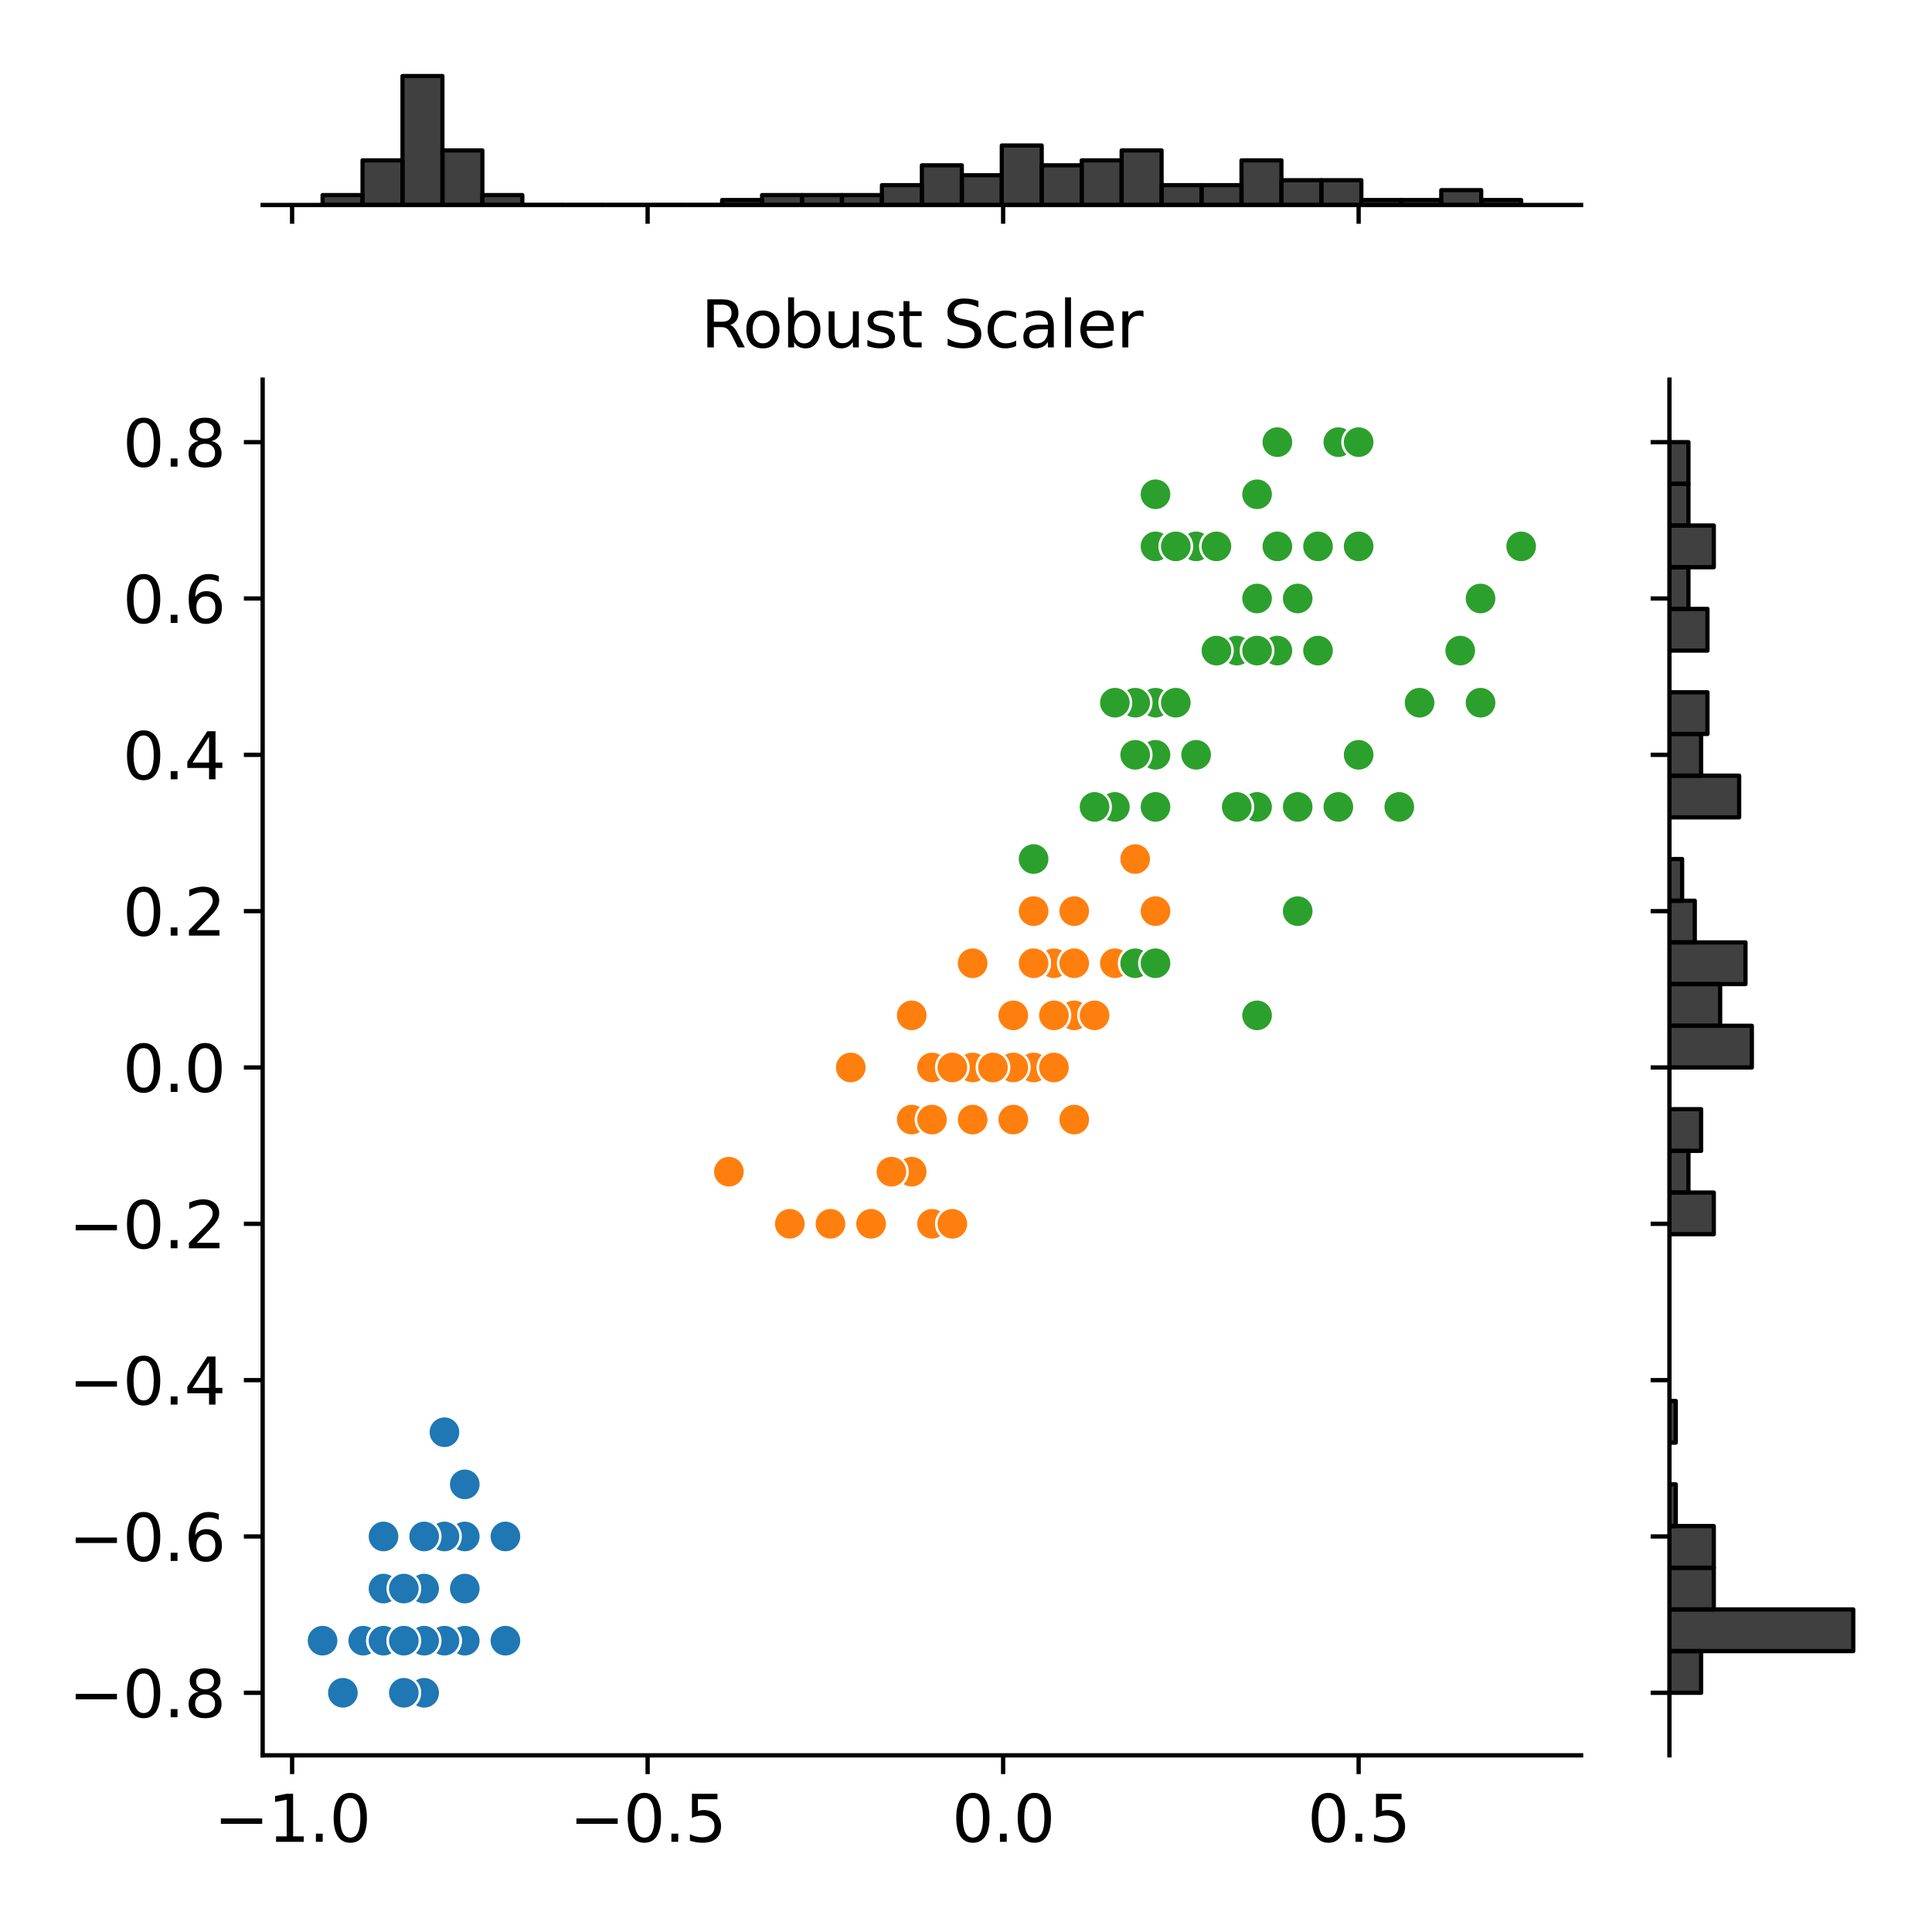 <?xml version="1.0" encoding="utf-8" standalone="no"?>
<!DOCTYPE svg PUBLIC "-//W3C//DTD SVG 1.1//EN"
  "http://www.w3.org/Graphics/SVG/1.1/DTD/svg11.dtd">
<svg xmlns:xlink="http://www.w3.org/1999/xlink" width="360pt" height="360pt" viewBox="0 0 360 360" xmlns="http://www.w3.org/2000/svg" version="1.1">
 <defs>
  <style type="text/css">*{stroke-linejoin: round; stroke-linecap: butt}</style>
 </defs>
 <g id="figure_1">
  <g id="patch_1">
   <path d="M 0 360 
L 360 360 
L 360 0 
L 0 0 
z
" style="fill: #ffffff"/>
  </g>
  <g id="axes_1">
   <g id="patch_2">
    <path d="M 48.94 327.08 
L 294.613 327.08 
L 294.613 70.737 
L 48.94 70.737 
z
" style="fill: #ffffff"/>
   </g>
   <g id="PathCollection_1">
    <defs>
     <path id="m994c6dabec" d="M 0 3 
C 0.796 3 1.559 2.684 2.121 2.121 
C 2.684 1.559 3 0.796 3 0 
C 3 -0.796 2.684 -1.559 2.121 -2.121 
C 1.559 -2.684 0.796 -3 0 -3 
C -0.796 -3 -1.559 -2.684 -2.121 -2.121 
C -2.684 -1.559 -3 -0.796 -3 0 
C -3 0.796 -2.684 1.559 -2.121 2.121 
C -1.559 2.684 -0.796 3 0 3 
z
" style="stroke: #ffffff; stroke-width: 0.48"/>
    </defs>
    <g clip-path="url(#p37e310fed4)">
     <use xlink:href="#m994c6dabec" x="75.249" y="305.718" style="fill: #1f77b4; stroke: #ffffff; stroke-width: 0.48"/>
     <use xlink:href="#m994c6dabec" x="75.249" y="305.718" style="fill: #1f77b4; stroke: #ffffff; stroke-width: 0.48"/>
     <use xlink:href="#m994c6dabec" x="71.463" y="305.718" style="fill: #1f77b4; stroke: #ffffff; stroke-width: 0.48"/>
     <use xlink:href="#m994c6dabec" x="79.034" y="305.718" style="fill: #1f77b4; stroke: #ffffff; stroke-width: 0.48"/>
     <use xlink:href="#m994c6dabec" x="75.249" y="305.718" style="fill: #1f77b4; stroke: #ffffff; stroke-width: 0.48"/>
     <use xlink:href="#m994c6dabec" x="86.605" y="286.298" style="fill: #1f77b4; stroke: #ffffff; stroke-width: 0.48"/>
     <use xlink:href="#m994c6dabec" x="75.249" y="296.008" style="fill: #1f77b4; stroke: #ffffff; stroke-width: 0.48"/>
     <use xlink:href="#m994c6dabec" x="79.034" y="305.718" style="fill: #1f77b4; stroke: #ffffff; stroke-width: 0.48"/>
     <use xlink:href="#m994c6dabec" x="75.249" y="305.718" style="fill: #1f77b4; stroke: #ffffff; stroke-width: 0.48"/>
     <use xlink:href="#m994c6dabec" x="79.034" y="315.428" style="fill: #1f77b4; stroke: #ffffff; stroke-width: 0.48"/>
     <use xlink:href="#m994c6dabec" x="79.034" y="305.718" style="fill: #1f77b4; stroke: #ffffff; stroke-width: 0.48"/>
     <use xlink:href="#m994c6dabec" x="82.819" y="305.718" style="fill: #1f77b4; stroke: #ffffff; stroke-width: 0.48"/>
     <use xlink:href="#m994c6dabec" x="75.249" y="315.428" style="fill: #1f77b4; stroke: #ffffff; stroke-width: 0.48"/>
     <use xlink:href="#m994c6dabec" x="63.892" y="315.428" style="fill: #1f77b4; stroke: #ffffff; stroke-width: 0.48"/>
     <use xlink:href="#m994c6dabec" x="67.678" y="305.718" style="fill: #1f77b4; stroke: #ffffff; stroke-width: 0.48"/>
     <use xlink:href="#m994c6dabec" x="79.034" y="286.298" style="fill: #1f77b4; stroke: #ffffff; stroke-width: 0.48"/>
     <use xlink:href="#m994c6dabec" x="71.463" y="286.298" style="fill: #1f77b4; stroke: #ffffff; stroke-width: 0.48"/>
     <use xlink:href="#m994c6dabec" x="75.249" y="296.008" style="fill: #1f77b4; stroke: #ffffff; stroke-width: 0.48"/>
     <use xlink:href="#m994c6dabec" x="86.605" y="296.008" style="fill: #1f77b4; stroke: #ffffff; stroke-width: 0.48"/>
     <use xlink:href="#m994c6dabec" x="79.034" y="296.008" style="fill: #1f77b4; stroke: #ffffff; stroke-width: 0.48"/>
     <use xlink:href="#m994c6dabec" x="86.605" y="305.718" style="fill: #1f77b4; stroke: #ffffff; stroke-width: 0.48"/>
     <use xlink:href="#m994c6dabec" x="79.034" y="286.298" style="fill: #1f77b4; stroke: #ffffff; stroke-width: 0.48"/>
     <use xlink:href="#m994c6dabec" x="60.107" y="305.718" style="fill: #1f77b4; stroke: #ffffff; stroke-width: 0.48"/>
     <use xlink:href="#m994c6dabec" x="86.605" y="276.588" style="fill: #1f77b4; stroke: #ffffff; stroke-width: 0.48"/>
     <use xlink:href="#m994c6dabec" x="94.176" y="305.718" style="fill: #1f77b4; stroke: #ffffff; stroke-width: 0.48"/>
     <use xlink:href="#m994c6dabec" x="82.819" y="305.718" style="fill: #1f77b4; stroke: #ffffff; stroke-width: 0.48"/>
     <use xlink:href="#m994c6dabec" x="82.819" y="286.298" style="fill: #1f77b4; stroke: #ffffff; stroke-width: 0.48"/>
     <use xlink:href="#m994c6dabec" x="79.034" y="305.718" style="fill: #1f77b4; stroke: #ffffff; stroke-width: 0.48"/>
     <use xlink:href="#m994c6dabec" x="75.249" y="305.718" style="fill: #1f77b4; stroke: #ffffff; stroke-width: 0.48"/>
     <use xlink:href="#m994c6dabec" x="82.819" y="305.718" style="fill: #1f77b4; stroke: #ffffff; stroke-width: 0.48"/>
     <use xlink:href="#m994c6dabec" x="82.819" y="305.718" style="fill: #1f77b4; stroke: #ffffff; stroke-width: 0.48"/>
     <use xlink:href="#m994c6dabec" x="79.034" y="286.298" style="fill: #1f77b4; stroke: #ffffff; stroke-width: 0.48"/>
     <use xlink:href="#m994c6dabec" x="79.034" y="315.428" style="fill: #1f77b4; stroke: #ffffff; stroke-width: 0.48"/>
     <use xlink:href="#m994c6dabec" x="75.249" y="305.718" style="fill: #1f77b4; stroke: #ffffff; stroke-width: 0.48"/>
     <use xlink:href="#m994c6dabec" x="79.034" y="305.718" style="fill: #1f77b4; stroke: #ffffff; stroke-width: 0.48"/>
     <use xlink:href="#m994c6dabec" x="67.678" y="305.718" style="fill: #1f77b4; stroke: #ffffff; stroke-width: 0.48"/>
     <use xlink:href="#m994c6dabec" x="71.463" y="305.718" style="fill: #1f77b4; stroke: #ffffff; stroke-width: 0.48"/>
     <use xlink:href="#m994c6dabec" x="75.249" y="315.428" style="fill: #1f77b4; stroke: #ffffff; stroke-width: 0.48"/>
     <use xlink:href="#m994c6dabec" x="71.463" y="305.718" style="fill: #1f77b4; stroke: #ffffff; stroke-width: 0.48"/>
     <use xlink:href="#m994c6dabec" x="79.034" y="305.718" style="fill: #1f77b4; stroke: #ffffff; stroke-width: 0.48"/>
     <use xlink:href="#m994c6dabec" x="71.463" y="296.008" style="fill: #1f77b4; stroke: #ffffff; stroke-width: 0.48"/>
     <use xlink:href="#m994c6dabec" x="71.463" y="296.008" style="fill: #1f77b4; stroke: #ffffff; stroke-width: 0.48"/>
     <use xlink:href="#m994c6dabec" x="71.463" y="305.718" style="fill: #1f77b4; stroke: #ffffff; stroke-width: 0.48"/>
     <use xlink:href="#m994c6dabec" x="82.819" y="266.878" style="fill: #1f77b4; stroke: #ffffff; stroke-width: 0.48"/>
     <use xlink:href="#m994c6dabec" x="94.176" y="286.298" style="fill: #1f77b4; stroke: #ffffff; stroke-width: 0.48"/>
     <use xlink:href="#m994c6dabec" x="75.249" y="296.008" style="fill: #1f77b4; stroke: #ffffff; stroke-width: 0.48"/>
     <use xlink:href="#m994c6dabec" x="82.819" y="305.718" style="fill: #1f77b4; stroke: #ffffff; stroke-width: 0.48"/>
     <use xlink:href="#m994c6dabec" x="75.249" y="305.718" style="fill: #1f77b4; stroke: #ffffff; stroke-width: 0.48"/>
     <use xlink:href="#m994c6dabec" x="79.034" y="305.718" style="fill: #1f77b4; stroke: #ffffff; stroke-width: 0.48"/>
     <use xlink:href="#m994c6dabec" x="75.249" y="305.718" style="fill: #1f77b4; stroke: #ffffff; stroke-width: 0.48"/>
    </g>
   </g>
   <g id="PathCollection_2">
    <defs>
     <path id="m3a57b9064b" d="M 0 3 
C 0.796 3 1.559 2.684 2.121 2.121 
C 2.684 1.559 3 0.796 3 0 
C 3 -0.796 2.684 -1.559 2.121 -2.121 
C 1.559 -2.684 0.796 -3 0 -3 
C -0.796 -3 -1.559 -2.684 -2.121 -2.121 
C -2.684 -1.559 -3 -0.796 -3 0 
C -3 0.796 -2.684 1.559 -2.121 2.121 
C -1.559 2.684 -0.796 3 0 3 
z
" style="stroke: #ffffff; stroke-width: 0.48"/>
    </defs>
    <g clip-path="url(#p37e310fed4)">
     <use xlink:href="#m3a57b9064b" x="200.167" y="189.198" style="fill: #ff7f0e; stroke: #ffffff; stroke-width: 0.48"/>
     <use xlink:href="#m3a57b9064b" x="192.596" y="179.488" style="fill: #ff7f0e; stroke: #ffffff; stroke-width: 0.48"/>
     <use xlink:href="#m3a57b9064b" x="207.738" y="179.488" style="fill: #ff7f0e; stroke: #ffffff; stroke-width: 0.48"/>
     <use xlink:href="#m3a57b9064b" x="173.669" y="198.908" style="fill: #ff7f0e; stroke: #ffffff; stroke-width: 0.48"/>
     <use xlink:href="#m3a57b9064b" x="196.382" y="179.488" style="fill: #ff7f0e; stroke: #ffffff; stroke-width: 0.48"/>
     <use xlink:href="#m3a57b9064b" x="192.596" y="198.908" style="fill: #ff7f0e; stroke: #ffffff; stroke-width: 0.48"/>
     <use xlink:href="#m3a57b9064b" x="200.167" y="169.778" style="fill: #ff7f0e; stroke: #ffffff; stroke-width: 0.48"/>
     <use xlink:href="#m3a57b9064b" x="147.171" y="228.038" style="fill: #ff7f0e; stroke: #ffffff; stroke-width: 0.48"/>
     <use xlink:href="#m3a57b9064b" x="196.382" y="198.908" style="fill: #ff7f0e; stroke: #ffffff; stroke-width: 0.48"/>
     <use xlink:href="#m3a57b9064b" x="169.884" y="189.198" style="fill: #ff7f0e; stroke: #ffffff; stroke-width: 0.48"/>
     <use xlink:href="#m3a57b9064b" x="154.742" y="228.038" style="fill: #ff7f0e; stroke: #ffffff; stroke-width: 0.48"/>
     <use xlink:href="#m3a57b9064b" x="181.24" y="179.488" style="fill: #ff7f0e; stroke: #ffffff; stroke-width: 0.48"/>
     <use xlink:href="#m3a57b9064b" x="173.669" y="228.038" style="fill: #ff7f0e; stroke: #ffffff; stroke-width: 0.48"/>
     <use xlink:href="#m3a57b9064b" x="200.167" y="189.198" style="fill: #ff7f0e; stroke: #ffffff; stroke-width: 0.48"/>
     <use xlink:href="#m3a57b9064b" x="158.528" y="198.908" style="fill: #ff7f0e; stroke: #ffffff; stroke-width: 0.48"/>
     <use xlink:href="#m3a57b9064b" x="188.811" y="189.198" style="fill: #ff7f0e; stroke: #ffffff; stroke-width: 0.48"/>
     <use xlink:href="#m3a57b9064b" x="192.596" y="179.488" style="fill: #ff7f0e; stroke: #ffffff; stroke-width: 0.48"/>
     <use xlink:href="#m3a57b9064b" x="177.455" y="228.038" style="fill: #ff7f0e; stroke: #ffffff; stroke-width: 0.48"/>
     <use xlink:href="#m3a57b9064b" x="192.596" y="179.488" style="fill: #ff7f0e; stroke: #ffffff; stroke-width: 0.48"/>
     <use xlink:href="#m3a57b9064b" x="169.884" y="218.328" style="fill: #ff7f0e; stroke: #ffffff; stroke-width: 0.48"/>
     <use xlink:href="#m3a57b9064b" x="203.953" y="150.358" style="fill: #ff7f0e; stroke: #ffffff; stroke-width: 0.48"/>
     <use xlink:href="#m3a57b9064b" x="173.669" y="198.908" style="fill: #ff7f0e; stroke: #ffffff; stroke-width: 0.48"/>
     <use xlink:href="#m3a57b9064b" x="207.738" y="179.488" style="fill: #ff7f0e; stroke: #ffffff; stroke-width: 0.48"/>
     <use xlink:href="#m3a57b9064b" x="200.167" y="208.618" style="fill: #ff7f0e; stroke: #ffffff; stroke-width: 0.48"/>
     <use xlink:href="#m3a57b9064b" x="185.026" y="198.908" style="fill: #ff7f0e; stroke: #ffffff; stroke-width: 0.48"/>
     <use xlink:href="#m3a57b9064b" x="188.811" y="189.198" style="fill: #ff7f0e; stroke: #ffffff; stroke-width: 0.48"/>
     <use xlink:href="#m3a57b9064b" x="203.953" y="189.198" style="fill: #ff7f0e; stroke: #ffffff; stroke-width: 0.48"/>
     <use xlink:href="#m3a57b9064b" x="211.524" y="160.068" style="fill: #ff7f0e; stroke: #ffffff; stroke-width: 0.48"/>
     <use xlink:href="#m3a57b9064b" x="192.596" y="179.488" style="fill: #ff7f0e; stroke: #ffffff; stroke-width: 0.48"/>
     <use xlink:href="#m3a57b9064b" x="154.742" y="228.038" style="fill: #ff7f0e; stroke: #ffffff; stroke-width: 0.48"/>
     <use xlink:href="#m3a57b9064b" x="166.099" y="218.328" style="fill: #ff7f0e; stroke: #ffffff; stroke-width: 0.48"/>
     <use xlink:href="#m3a57b9064b" x="162.313" y="228.038" style="fill: #ff7f0e; stroke: #ffffff; stroke-width: 0.48"/>
     <use xlink:href="#m3a57b9064b" x="169.884" y="208.618" style="fill: #ff7f0e; stroke: #ffffff; stroke-width: 0.48"/>
     <use xlink:href="#m3a57b9064b" x="215.309" y="169.778" style="fill: #ff7f0e; stroke: #ffffff; stroke-width: 0.48"/>
     <use xlink:href="#m3a57b9064b" x="192.596" y="179.488" style="fill: #ff7f0e; stroke: #ffffff; stroke-width: 0.48"/>
     <use xlink:href="#m3a57b9064b" x="192.596" y="169.778" style="fill: #ff7f0e; stroke: #ffffff; stroke-width: 0.48"/>
     <use xlink:href="#m3a57b9064b" x="200.167" y="179.488" style="fill: #ff7f0e; stroke: #ffffff; stroke-width: 0.48"/>
     <use xlink:href="#m3a57b9064b" x="188.811" y="198.908" style="fill: #ff7f0e; stroke: #ffffff; stroke-width: 0.48"/>
     <use xlink:href="#m3a57b9064b" x="177.455" y="198.908" style="fill: #ff7f0e; stroke: #ffffff; stroke-width: 0.48"/>
     <use xlink:href="#m3a57b9064b" x="173.669" y="198.908" style="fill: #ff7f0e; stroke: #ffffff; stroke-width: 0.48"/>
     <use xlink:href="#m3a57b9064b" x="188.811" y="208.618" style="fill: #ff7f0e; stroke: #ffffff; stroke-width: 0.48"/>
     <use xlink:href="#m3a57b9064b" x="196.382" y="189.198" style="fill: #ff7f0e; stroke: #ffffff; stroke-width: 0.48"/>
     <use xlink:href="#m3a57b9064b" x="173.669" y="208.618" style="fill: #ff7f0e; stroke: #ffffff; stroke-width: 0.48"/>
     <use xlink:href="#m3a57b9064b" x="147.171" y="228.038" style="fill: #ff7f0e; stroke: #ffffff; stroke-width: 0.48"/>
     <use xlink:href="#m3a57b9064b" x="181.24" y="198.908" style="fill: #ff7f0e; stroke: #ffffff; stroke-width: 0.48"/>
     <use xlink:href="#m3a57b9064b" x="181.24" y="208.618" style="fill: #ff7f0e; stroke: #ffffff; stroke-width: 0.48"/>
     <use xlink:href="#m3a57b9064b" x="181.24" y="198.908" style="fill: #ff7f0e; stroke: #ffffff; stroke-width: 0.48"/>
     <use xlink:href="#m3a57b9064b" x="185.026" y="198.908" style="fill: #ff7f0e; stroke: #ffffff; stroke-width: 0.48"/>
     <use xlink:href="#m3a57b9064b" x="135.815" y="218.328" style="fill: #ff7f0e; stroke: #ffffff; stroke-width: 0.48"/>
     <use xlink:href="#m3a57b9064b" x="177.455" y="198.908" style="fill: #ff7f0e; stroke: #ffffff; stroke-width: 0.48"/>
    </g>
   </g>
   <g id="PathCollection_3">
    <defs>
     <path id="mc6a375577d" d="M 0 3 
C 0.796 3 1.559 2.684 2.121 2.121 
C 2.684 1.559 3 0.796 3 0 
C 3 -0.796 2.684 -1.559 2.121 -2.121 
C 1.559 -2.684 0.796 -3 0 -3 
C -0.796 -3 -1.559 -2.684 -2.121 -2.121 
C -2.684 -1.559 -3 -0.796 -3 0 
C -3 0.796 -2.684 1.559 -2.121 2.121 
C -1.559 2.684 -0.796 3 0 3 
z
" style="stroke: #ffffff; stroke-width: 0.48"/>
    </defs>
    <g clip-path="url(#p37e310fed4)">
     <use xlink:href="#mc6a375577d" x="249.378" y="82.389" style="fill: #2ca02c; stroke: #ffffff; stroke-width: 0.48"/>
     <use xlink:href="#mc6a375577d" x="215.309" y="140.648" style="fill: #2ca02c; stroke: #ffffff; stroke-width: 0.48"/>
     <use xlink:href="#mc6a375577d" x="245.592" y="121.229" style="fill: #2ca02c; stroke: #ffffff; stroke-width: 0.48"/>
     <use xlink:href="#mc6a375577d" x="234.236" y="150.358" style="fill: #2ca02c; stroke: #ffffff; stroke-width: 0.48"/>
     <use xlink:href="#mc6a375577d" x="241.807" y="111.519" style="fill: #2ca02c; stroke: #ffffff; stroke-width: 0.48"/>
     <use xlink:href="#mc6a375577d" x="272.09" y="121.229" style="fill: #2ca02c; stroke: #ffffff; stroke-width: 0.48"/>
     <use xlink:href="#mc6a375577d" x="192.596" y="160.068" style="fill: #2ca02c; stroke: #ffffff; stroke-width: 0.48"/>
     <use xlink:href="#mc6a375577d" x="260.734" y="150.358" style="fill: #2ca02c; stroke: #ffffff; stroke-width: 0.48"/>
     <use xlink:href="#mc6a375577d" x="241.807" y="150.358" style="fill: #2ca02c; stroke: #ffffff; stroke-width: 0.48"/>
     <use xlink:href="#mc6a375577d" x="253.163" y="82.389" style="fill: #2ca02c; stroke: #ffffff; stroke-width: 0.48"/>
     <use xlink:href="#mc6a375577d" x="215.309" y="130.939" style="fill: #2ca02c; stroke: #ffffff; stroke-width: 0.48"/>
     <use xlink:href="#mc6a375577d" x="222.88" y="140.648" style="fill: #2ca02c; stroke: #ffffff; stroke-width: 0.48"/>
     <use xlink:href="#mc6a375577d" x="230.451" y="121.229" style="fill: #2ca02c; stroke: #ffffff; stroke-width: 0.48"/>
     <use xlink:href="#mc6a375577d" x="211.524" y="130.939" style="fill: #2ca02c; stroke: #ffffff; stroke-width: 0.48"/>
     <use xlink:href="#mc6a375577d" x="215.309" y="92.099" style="fill: #2ca02c; stroke: #ffffff; stroke-width: 0.48"/>
     <use xlink:href="#mc6a375577d" x="222.88" y="101.809" style="fill: #2ca02c; stroke: #ffffff; stroke-width: 0.48"/>
     <use xlink:href="#mc6a375577d" x="230.451" y="150.358" style="fill: #2ca02c; stroke: #ffffff; stroke-width: 0.48"/>
     <use xlink:href="#mc6a375577d" x="275.876" y="111.519" style="fill: #2ca02c; stroke: #ffffff; stroke-width: 0.48"/>
     <use xlink:href="#mc6a375577d" x="283.446" y="101.809" style="fill: #2ca02c; stroke: #ffffff; stroke-width: 0.48"/>
     <use xlink:href="#mc6a375577d" x="211.524" y="179.488" style="fill: #2ca02c; stroke: #ffffff; stroke-width: 0.48"/>
     <use xlink:href="#mc6a375577d" x="238.021" y="101.809" style="fill: #2ca02c; stroke: #ffffff; stroke-width: 0.48"/>
     <use xlink:href="#mc6a375577d" x="207.738" y="130.939" style="fill: #2ca02c; stroke: #ffffff; stroke-width: 0.48"/>
     <use xlink:href="#mc6a375577d" x="275.876" y="130.939" style="fill: #2ca02c; stroke: #ffffff; stroke-width: 0.48"/>
     <use xlink:href="#mc6a375577d" x="207.738" y="150.358" style="fill: #2ca02c; stroke: #ffffff; stroke-width: 0.48"/>
     <use xlink:href="#mc6a375577d" x="238.021" y="121.229" style="fill: #2ca02c; stroke: #ffffff; stroke-width: 0.48"/>
     <use xlink:href="#mc6a375577d" x="249.378" y="150.358" style="fill: #2ca02c; stroke: #ffffff; stroke-width: 0.48"/>
     <use xlink:href="#mc6a375577d" x="203.953" y="150.358" style="fill: #2ca02c; stroke: #ffffff; stroke-width: 0.48"/>
     <use xlink:href="#mc6a375577d" x="207.738" y="150.358" style="fill: #2ca02c; stroke: #ffffff; stroke-width: 0.48"/>
     <use xlink:href="#mc6a375577d" x="234.236" y="121.229" style="fill: #2ca02c; stroke: #ffffff; stroke-width: 0.48"/>
     <use xlink:href="#mc6a375577d" x="241.807" y="169.778" style="fill: #2ca02c; stroke: #ffffff; stroke-width: 0.48"/>
     <use xlink:href="#mc6a375577d" x="253.163" y="140.648" style="fill: #2ca02c; stroke: #ffffff; stroke-width: 0.48"/>
     <use xlink:href="#mc6a375577d" x="264.519" y="130.939" style="fill: #2ca02c; stroke: #ffffff; stroke-width: 0.48"/>
     <use xlink:href="#mc6a375577d" x="234.236" y="111.519" style="fill: #2ca02c; stroke: #ffffff; stroke-width: 0.48"/>
     <use xlink:href="#mc6a375577d" x="215.309" y="179.488" style="fill: #2ca02c; stroke: #ffffff; stroke-width: 0.48"/>
     <use xlink:href="#mc6a375577d" x="234.236" y="189.198" style="fill: #2ca02c; stroke: #ffffff; stroke-width: 0.48"/>
     <use xlink:href="#mc6a375577d" x="253.163" y="101.809" style="fill: #2ca02c; stroke: #ffffff; stroke-width: 0.48"/>
     <use xlink:href="#mc6a375577d" x="234.236" y="92.099" style="fill: #2ca02c; stroke: #ffffff; stroke-width: 0.48"/>
     <use xlink:href="#mc6a375577d" x="230.451" y="150.358" style="fill: #2ca02c; stroke: #ffffff; stroke-width: 0.48"/>
     <use xlink:href="#mc6a375577d" x="203.953" y="150.358" style="fill: #2ca02c; stroke: #ffffff; stroke-width: 0.48"/>
     <use xlink:href="#mc6a375577d" x="226.665" y="121.229" style="fill: #2ca02c; stroke: #ffffff; stroke-width: 0.48"/>
     <use xlink:href="#mc6a375577d" x="234.236" y="92.099" style="fill: #2ca02c; stroke: #ffffff; stroke-width: 0.48"/>
     <use xlink:href="#mc6a375577d" x="215.309" y="101.809" style="fill: #2ca02c; stroke: #ffffff; stroke-width: 0.48"/>
     <use xlink:href="#mc6a375577d" x="215.309" y="140.648" style="fill: #2ca02c; stroke: #ffffff; stroke-width: 0.48"/>
     <use xlink:href="#mc6a375577d" x="245.592" y="101.809" style="fill: #2ca02c; stroke: #ffffff; stroke-width: 0.48"/>
     <use xlink:href="#mc6a375577d" x="238.021" y="82.389" style="fill: #2ca02c; stroke: #ffffff; stroke-width: 0.48"/>
     <use xlink:href="#mc6a375577d" x="219.094" y="101.809" style="fill: #2ca02c; stroke: #ffffff; stroke-width: 0.48"/>
     <use xlink:href="#mc6a375577d" x="211.524" y="140.648" style="fill: #2ca02c; stroke: #ffffff; stroke-width: 0.48"/>
     <use xlink:href="#mc6a375577d" x="219.094" y="130.939" style="fill: #2ca02c; stroke: #ffffff; stroke-width: 0.48"/>
     <use xlink:href="#mc6a375577d" x="226.665" y="101.809" style="fill: #2ca02c; stroke: #ffffff; stroke-width: 0.48"/>
     <use xlink:href="#mc6a375577d" x="215.309" y="150.358" style="fill: #2ca02c; stroke: #ffffff; stroke-width: 0.48"/>
    </g>
   </g>
   <g id="matplotlib.axis_1">
    <g id="xtick_1">
     <g id="line2d_1">
      <defs>
       <path id="me6ad72eaf7" d="M 0 0 
L 0 3.5 
" style="stroke: #000000; stroke-width: 0.8"/>
      </defs>
      <g>
       <use xlink:href="#me6ad72eaf7" x="54.429" y="327.08" style="stroke: #000000; stroke-width: 0.8"/>
      </g>
     </g>
     <g id="text_1">
      <!-- −1.0 -->
      <g transform="translate(39.859 343.198) scale(0.12 -0.12)">
       <defs>
        <path id="DejaVuSans-2212" d="M 678 2272 
L 4684 2272 
L 4684 1741 
L 678 1741 
L 678 2272 
z
" transform="scale(0.016)"/>
        <path id="DejaVuSans-31" d="M 794 531 
L 1825 531 
L 1825 4091 
L 703 3866 
L 703 4441 
L 1819 4666 
L 2450 4666 
L 2450 531 
L 3481 531 
L 3481 0 
L 794 0 
L 794 531 
z
" transform="scale(0.016)"/>
        <path id="DejaVuSans-2e" d="M 684 794 
L 1344 794 
L 1344 0 
L 684 0 
L 684 794 
z
" transform="scale(0.016)"/>
        <path id="DejaVuSans-30" d="M 2034 4250 
Q 1547 4250 1301 3770 
Q 1056 3291 1056 2328 
Q 1056 1369 1301 889 
Q 1547 409 2034 409 
Q 2525 409 2770 889 
Q 3016 1369 3016 2328 
Q 3016 3291 2770 3770 
Q 2525 4250 2034 4250 
z
M 2034 4750 
Q 2819 4750 3233 4129 
Q 3647 3509 3647 2328 
Q 3647 1150 3233 529 
Q 2819 -91 2034 -91 
Q 1250 -91 836 529 
Q 422 1150 422 2328 
Q 422 3509 836 4129 
Q 1250 4750 2034 4750 
z
" transform="scale(0.016)"/>
       </defs>
       <use xlink:href="#DejaVuSans-2212"/>
       <use xlink:href="#DejaVuSans-31" x="83.789"/>
       <use xlink:href="#DejaVuSans-2e" x="147.412"/>
       <use xlink:href="#DejaVuSans-30" x="179.199"/>
      </g>
     </g>
    </g>
    <g id="xtick_2">
     <g id="line2d_2">
      <g>
       <use xlink:href="#me6ad72eaf7" x="120.674" y="327.08" style="stroke: #000000; stroke-width: 0.8"/>
      </g>
     </g>
     <g id="text_2">
      <!-- −0.5 -->
      <g transform="translate(106.104 343.198) scale(0.12 -0.12)">
       <defs>
        <path id="DejaVuSans-35" d="M 691 4666 
L 3169 4666 
L 3169 4134 
L 1269 4134 
L 1269 2991 
Q 1406 3038 1543 3061 
Q 1681 3084 1819 3084 
Q 2600 3084 3056 2656 
Q 3513 2228 3513 1497 
Q 3513 744 3044 326 
Q 2575 -91 1722 -91 
Q 1428 -91 1123 -41 
Q 819 9 494 109 
L 494 744 
Q 775 591 1075 516 
Q 1375 441 1709 441 
Q 2250 441 2565 725 
Q 2881 1009 2881 1497 
Q 2881 1984 2565 2268 
Q 2250 2553 1709 2553 
Q 1456 2553 1204 2497 
Q 953 2441 691 2322 
L 691 4666 
z
" transform="scale(0.016)"/>
       </defs>
       <use xlink:href="#DejaVuSans-2212"/>
       <use xlink:href="#DejaVuSans-30" x="83.789"/>
       <use xlink:href="#DejaVuSans-2e" x="147.412"/>
       <use xlink:href="#DejaVuSans-35" x="179.199"/>
      </g>
     </g>
    </g>
    <g id="xtick_3">
     <g id="line2d_3">
      <g>
       <use xlink:href="#me6ad72eaf7" x="186.918" y="327.08" style="stroke: #000000; stroke-width: 0.8"/>
      </g>
     </g>
     <g id="text_3">
      <!-- 0.0 -->
      <g transform="translate(177.376 343.198) scale(0.12 -0.12)">
       <use xlink:href="#DejaVuSans-30"/>
       <use xlink:href="#DejaVuSans-2e" x="63.623"/>
       <use xlink:href="#DejaVuSans-30" x="95.41"/>
      </g>
     </g>
    </g>
    <g id="xtick_4">
     <g id="line2d_4">
      <g>
       <use xlink:href="#me6ad72eaf7" x="253.163" y="327.08" style="stroke: #000000; stroke-width: 0.8"/>
      </g>
     </g>
     <g id="text_4">
      <!-- 0.5 -->
      <g transform="translate(243.621 343.198) scale(0.12 -0.12)">
       <use xlink:href="#DejaVuSans-30"/>
       <use xlink:href="#DejaVuSans-2e" x="63.623"/>
       <use xlink:href="#DejaVuSans-35" x="95.41"/>
      </g>
     </g>
    </g>
   </g>
   <g id="matplotlib.axis_2">
    <g id="ytick_1">
     <g id="line2d_5">
      <defs>
       <path id="me7faa0aeea" d="M 0 0 
L -3.5 0 
" style="stroke: #000000; stroke-width: 0.8"/>
      </defs>
      <g>
       <use xlink:href="#me7faa0aeea" x="48.94" y="315.428" style="stroke: #000000; stroke-width: 0.8"/>
      </g>
     </g>
     <g id="text_5">
      <!-- −0.8 -->
      <g transform="translate(12.801 319.987) scale(0.12 -0.12)">
       <defs>
        <path id="DejaVuSans-38" d="M 2034 2216 
Q 1584 2216 1326 1975 
Q 1069 1734 1069 1313 
Q 1069 891 1326 650 
Q 1584 409 2034 409 
Q 2484 409 2743 651 
Q 3003 894 3003 1313 
Q 3003 1734 2745 1975 
Q 2488 2216 2034 2216 
z
M 1403 2484 
Q 997 2584 770 2862 
Q 544 3141 544 3541 
Q 544 4100 942 4425 
Q 1341 4750 2034 4750 
Q 2731 4750 3128 4425 
Q 3525 4100 3525 3541 
Q 3525 3141 3298 2862 
Q 3072 2584 2669 2484 
Q 3125 2378 3379 2068 
Q 3634 1759 3634 1313 
Q 3634 634 3220 271 
Q 2806 -91 2034 -91 
Q 1263 -91 848 271 
Q 434 634 434 1313 
Q 434 1759 690 2068 
Q 947 2378 1403 2484 
z
M 1172 3481 
Q 1172 3119 1398 2916 
Q 1625 2713 2034 2713 
Q 2441 2713 2670 2916 
Q 2900 3119 2900 3481 
Q 2900 3844 2670 4047 
Q 2441 4250 2034 4250 
Q 1625 4250 1398 4047 
Q 1172 3844 1172 3481 
z
" transform="scale(0.016)"/>
       </defs>
       <use xlink:href="#DejaVuSans-2212"/>
       <use xlink:href="#DejaVuSans-30" x="83.789"/>
       <use xlink:href="#DejaVuSans-2e" x="147.412"/>
       <use xlink:href="#DejaVuSans-38" x="179.199"/>
      </g>
     </g>
    </g>
    <g id="ytick_2">
     <g id="line2d_6">
      <g>
       <use xlink:href="#me7faa0aeea" x="48.94" y="286.298" style="stroke: #000000; stroke-width: 0.8"/>
      </g>
     </g>
     <g id="text_6">
      <!-- −0.6 -->
      <g transform="translate(12.801 290.857) scale(0.12 -0.12)">
       <defs>
        <path id="DejaVuSans-36" d="M 2113 2584 
Q 1688 2584 1439 2293 
Q 1191 2003 1191 1497 
Q 1191 994 1439 701 
Q 1688 409 2113 409 
Q 2538 409 2786 701 
Q 3034 994 3034 1497 
Q 3034 2003 2786 2293 
Q 2538 2584 2113 2584 
z
M 3366 4563 
L 3366 3988 
Q 3128 4100 2886 4159 
Q 2644 4219 2406 4219 
Q 1781 4219 1451 3797 
Q 1122 3375 1075 2522 
Q 1259 2794 1537 2939 
Q 1816 3084 2150 3084 
Q 2853 3084 3261 2657 
Q 3669 2231 3669 1497 
Q 3669 778 3244 343 
Q 2819 -91 2113 -91 
Q 1303 -91 875 529 
Q 447 1150 447 2328 
Q 447 3434 972 4092 
Q 1497 4750 2381 4750 
Q 2619 4750 2861 4703 
Q 3103 4656 3366 4563 
z
" transform="scale(0.016)"/>
       </defs>
       <use xlink:href="#DejaVuSans-2212"/>
       <use xlink:href="#DejaVuSans-30" x="83.789"/>
       <use xlink:href="#DejaVuSans-2e" x="147.412"/>
       <use xlink:href="#DejaVuSans-36" x="179.199"/>
      </g>
     </g>
    </g>
    <g id="ytick_3">
     <g id="line2d_7">
      <g>
       <use xlink:href="#me7faa0aeea" x="48.94" y="257.168" style="stroke: #000000; stroke-width: 0.8"/>
      </g>
     </g>
     <g id="text_7">
      <!-- −0.4 -->
      <g transform="translate(12.801 261.727) scale(0.12 -0.12)">
       <defs>
        <path id="DejaVuSans-34" d="M 2419 4116 
L 825 1625 
L 2419 1625 
L 2419 4116 
z
M 2253 4666 
L 3047 4666 
L 3047 1625 
L 3713 1625 
L 3713 1100 
L 3047 1100 
L 3047 0 
L 2419 0 
L 2419 1100 
L 313 1100 
L 313 1709 
L 2253 4666 
z
" transform="scale(0.016)"/>
       </defs>
       <use xlink:href="#DejaVuSans-2212"/>
       <use xlink:href="#DejaVuSans-30" x="83.789"/>
       <use xlink:href="#DejaVuSans-2e" x="147.412"/>
       <use xlink:href="#DejaVuSans-34" x="179.199"/>
      </g>
     </g>
    </g>
    <g id="ytick_4">
     <g id="line2d_8">
      <g>
       <use xlink:href="#me7faa0aeea" x="48.94" y="228.038" style="stroke: #000000; stroke-width: 0.8"/>
      </g>
     </g>
     <g id="text_8">
      <!-- −0.2 -->
      <g transform="translate(12.801 232.597) scale(0.12 -0.12)">
       <defs>
        <path id="DejaVuSans-32" d="M 1228 531 
L 3431 531 
L 3431 0 
L 469 0 
L 469 531 
Q 828 903 1448 1529 
Q 2069 2156 2228 2338 
Q 2531 2678 2651 2914 
Q 2772 3150 2772 3378 
Q 2772 3750 2511 3984 
Q 2250 4219 1831 4219 
Q 1534 4219 1204 4116 
Q 875 4013 500 3803 
L 500 4441 
Q 881 4594 1212 4672 
Q 1544 4750 1819 4750 
Q 2544 4750 2975 4387 
Q 3406 4025 3406 3419 
Q 3406 3131 3298 2873 
Q 3191 2616 2906 2266 
Q 2828 2175 2409 1742 
Q 1991 1309 1228 531 
z
" transform="scale(0.016)"/>
       </defs>
       <use xlink:href="#DejaVuSans-2212"/>
       <use xlink:href="#DejaVuSans-30" x="83.789"/>
       <use xlink:href="#DejaVuSans-2e" x="147.412"/>
       <use xlink:href="#DejaVuSans-32" x="179.199"/>
      </g>
     </g>
    </g>
    <g id="ytick_5">
     <g id="line2d_9">
      <g>
       <use xlink:href="#me7faa0aeea" x="48.94" y="198.908" style="stroke: #000000; stroke-width: 0.8"/>
      </g>
     </g>
     <g id="text_9">
      <!-- 0.0 -->
      <g transform="translate(22.856 203.467) scale(0.12 -0.12)">
       <use xlink:href="#DejaVuSans-30"/>
       <use xlink:href="#DejaVuSans-2e" x="63.623"/>
       <use xlink:href="#DejaVuSans-30" x="95.41"/>
      </g>
     </g>
    </g>
    <g id="ytick_6">
     <g id="line2d_10">
      <g>
       <use xlink:href="#me7faa0aeea" x="48.94" y="169.778" style="stroke: #000000; stroke-width: 0.8"/>
      </g>
     </g>
     <g id="text_10">
      <!-- 0.2 -->
      <g transform="translate(22.856 174.337) scale(0.12 -0.12)">
       <use xlink:href="#DejaVuSans-30"/>
       <use xlink:href="#DejaVuSans-2e" x="63.623"/>
       <use xlink:href="#DejaVuSans-32" x="95.41"/>
      </g>
     </g>
    </g>
    <g id="ytick_7">
     <g id="line2d_11">
      <g>
       <use xlink:href="#me7faa0aeea" x="48.94" y="140.648" style="stroke: #000000; stroke-width: 0.8"/>
      </g>
     </g>
     <g id="text_11">
      <!-- 0.4 -->
      <g transform="translate(22.856 145.208) scale(0.12 -0.12)">
       <use xlink:href="#DejaVuSans-30"/>
       <use xlink:href="#DejaVuSans-2e" x="63.623"/>
       <use xlink:href="#DejaVuSans-34" x="95.41"/>
      </g>
     </g>
    </g>
    <g id="ytick_8">
     <g id="line2d_12">
      <g>
       <use xlink:href="#me7faa0aeea" x="48.94" y="111.519" style="stroke: #000000; stroke-width: 0.8"/>
      </g>
     </g>
     <g id="text_12">
      <!-- 0.6 -->
      <g transform="translate(22.856 116.078) scale(0.12 -0.12)">
       <use xlink:href="#DejaVuSans-30"/>
       <use xlink:href="#DejaVuSans-2e" x="63.623"/>
       <use xlink:href="#DejaVuSans-36" x="95.41"/>
      </g>
     </g>
    </g>
    <g id="ytick_9">
     <g id="line2d_13">
      <g>
       <use xlink:href="#me7faa0aeea" x="48.94" y="82.389" style="stroke: #000000; stroke-width: 0.8"/>
      </g>
     </g>
     <g id="text_13">
      <!-- 0.8 -->
      <g transform="translate(22.856 86.948) scale(0.12 -0.12)">
       <use xlink:href="#DejaVuSans-30"/>
       <use xlink:href="#DejaVuSans-2e" x="63.623"/>
       <use xlink:href="#DejaVuSans-38" x="95.41"/>
      </g>
     </g>
    </g>
   </g>
   <g id="patch_3">
    <path d="M 48.94 327.08 
L 48.94 70.737 
" style="fill: none; stroke: #000000; stroke-width: 0.8; stroke-linejoin: miter; stroke-linecap: square"/>
   </g>
   <g id="patch_4">
    <path d="M 48.94 327.08 
L 294.613 327.08 
" style="fill: none; stroke: #000000; stroke-width: 0.8; stroke-linejoin: miter; stroke-linecap: square"/>
   </g>
   <g id="text_14">
    <!-- Robust Scaler -->
    <g transform="translate(130.6 64.737) scale(0.12 -0.12)">
     <defs>
      <path id="DejaVuSans-52" d="M 2841 2188 
Q 3044 2119 3236 1894 
Q 3428 1669 3622 1275 
L 4263 0 
L 3584 0 
L 2988 1197 
Q 2756 1666 2539 1819 
Q 2322 1972 1947 1972 
L 1259 1972 
L 1259 0 
L 628 0 
L 628 4666 
L 2053 4666 
Q 2853 4666 3247 4331 
Q 3641 3997 3641 3322 
Q 3641 2881 3436 2590 
Q 3231 2300 2841 2188 
z
M 1259 4147 
L 1259 2491 
L 2053 2491 
Q 2509 2491 2742 2702 
Q 2975 2913 2975 3322 
Q 2975 3731 2742 3939 
Q 2509 4147 2053 4147 
L 1259 4147 
z
" transform="scale(0.016)"/>
      <path id="DejaVuSans-6f" d="M 1959 3097 
Q 1497 3097 1228 2736 
Q 959 2375 959 1747 
Q 959 1119 1226 758 
Q 1494 397 1959 397 
Q 2419 397 2687 759 
Q 2956 1122 2956 1747 
Q 2956 2369 2687 2733 
Q 2419 3097 1959 3097 
z
M 1959 3584 
Q 2709 3584 3137 3096 
Q 3566 2609 3566 1747 
Q 3566 888 3137 398 
Q 2709 -91 1959 -91 
Q 1206 -91 779 398 
Q 353 888 353 1747 
Q 353 2609 779 3096 
Q 1206 3584 1959 3584 
z
" transform="scale(0.016)"/>
      <path id="DejaVuSans-62" d="M 3116 1747 
Q 3116 2381 2855 2742 
Q 2594 3103 2138 3103 
Q 1681 3103 1420 2742 
Q 1159 2381 1159 1747 
Q 1159 1113 1420 752 
Q 1681 391 2138 391 
Q 2594 391 2855 752 
Q 3116 1113 3116 1747 
z
M 1159 2969 
Q 1341 3281 1617 3432 
Q 1894 3584 2278 3584 
Q 2916 3584 3314 3078 
Q 3713 2572 3713 1747 
Q 3713 922 3314 415 
Q 2916 -91 2278 -91 
Q 1894 -91 1617 61 
Q 1341 213 1159 525 
L 1159 0 
L 581 0 
L 581 4863 
L 1159 4863 
L 1159 2969 
z
" transform="scale(0.016)"/>
      <path id="DejaVuSans-75" d="M 544 1381 
L 544 3500 
L 1119 3500 
L 1119 1403 
Q 1119 906 1312 657 
Q 1506 409 1894 409 
Q 2359 409 2629 706 
Q 2900 1003 2900 1516 
L 2900 3500 
L 3475 3500 
L 3475 0 
L 2900 0 
L 2900 538 
Q 2691 219 2414 64 
Q 2138 -91 1772 -91 
Q 1169 -91 856 284 
Q 544 659 544 1381 
z
M 1991 3584 
L 1991 3584 
z
" transform="scale(0.016)"/>
      <path id="DejaVuSans-73" d="M 2834 3397 
L 2834 2853 
Q 2591 2978 2328 3040 
Q 2066 3103 1784 3103 
Q 1356 3103 1142 2972 
Q 928 2841 928 2578 
Q 928 2378 1081 2264 
Q 1234 2150 1697 2047 
L 1894 2003 
Q 2506 1872 2764 1633 
Q 3022 1394 3022 966 
Q 3022 478 2636 193 
Q 2250 -91 1575 -91 
Q 1294 -91 989 -36 
Q 684 19 347 128 
L 347 722 
Q 666 556 975 473 
Q 1284 391 1588 391 
Q 1994 391 2212 530 
Q 2431 669 2431 922 
Q 2431 1156 2273 1281 
Q 2116 1406 1581 1522 
L 1381 1569 
Q 847 1681 609 1914 
Q 372 2147 372 2553 
Q 372 3047 722 3315 
Q 1072 3584 1716 3584 
Q 2034 3584 2315 3537 
Q 2597 3491 2834 3397 
z
" transform="scale(0.016)"/>
      <path id="DejaVuSans-74" d="M 1172 4494 
L 1172 3500 
L 2356 3500 
L 2356 3053 
L 1172 3053 
L 1172 1153 
Q 1172 725 1289 603 
Q 1406 481 1766 481 
L 2356 481 
L 2356 0 
L 1766 0 
Q 1100 0 847 248 
Q 594 497 594 1153 
L 594 3053 
L 172 3053 
L 172 3500 
L 594 3500 
L 594 4494 
L 1172 4494 
z
" transform="scale(0.016)"/>
      <path id="DejaVuSans-20" transform="scale(0.016)"/>
      <path id="DejaVuSans-53" d="M 3425 4513 
L 3425 3897 
Q 3066 4069 2747 4153 
Q 2428 4238 2131 4238 
Q 1616 4238 1336 4038 
Q 1056 3838 1056 3469 
Q 1056 3159 1242 3001 
Q 1428 2844 1947 2747 
L 2328 2669 
Q 3034 2534 3370 2195 
Q 3706 1856 3706 1288 
Q 3706 609 3251 259 
Q 2797 -91 1919 -91 
Q 1588 -91 1214 -16 
Q 841 59 441 206 
L 441 856 
Q 825 641 1194 531 
Q 1563 422 1919 422 
Q 2459 422 2753 634 
Q 3047 847 3047 1241 
Q 3047 1584 2836 1778 
Q 2625 1972 2144 2069 
L 1759 2144 
Q 1053 2284 737 2584 
Q 422 2884 422 3419 
Q 422 4038 858 4394 
Q 1294 4750 2059 4750 
Q 2388 4750 2728 4690 
Q 3069 4631 3425 4513 
z
" transform="scale(0.016)"/>
      <path id="DejaVuSans-63" d="M 3122 3366 
L 3122 2828 
Q 2878 2963 2633 3030 
Q 2388 3097 2138 3097 
Q 1578 3097 1268 2742 
Q 959 2388 959 1747 
Q 959 1106 1268 751 
Q 1578 397 2138 397 
Q 2388 397 2633 464 
Q 2878 531 3122 666 
L 3122 134 
Q 2881 22 2623 -34 
Q 2366 -91 2075 -91 
Q 1284 -91 818 406 
Q 353 903 353 1747 
Q 353 2603 823 3093 
Q 1294 3584 2113 3584 
Q 2378 3584 2631 3529 
Q 2884 3475 3122 3366 
z
" transform="scale(0.016)"/>
      <path id="DejaVuSans-61" d="M 2194 1759 
Q 1497 1759 1228 1600 
Q 959 1441 959 1056 
Q 959 750 1161 570 
Q 1363 391 1709 391 
Q 2188 391 2477 730 
Q 2766 1069 2766 1631 
L 2766 1759 
L 2194 1759 
z
M 3341 1997 
L 3341 0 
L 2766 0 
L 2766 531 
Q 2569 213 2275 61 
Q 1981 -91 1556 -91 
Q 1019 -91 701 211 
Q 384 513 384 1019 
Q 384 1609 779 1909 
Q 1175 2209 1959 2209 
L 2766 2209 
L 2766 2266 
Q 2766 2663 2505 2880 
Q 2244 3097 1772 3097 
Q 1472 3097 1187 3025 
Q 903 2953 641 2809 
L 641 3341 
Q 956 3463 1253 3523 
Q 1550 3584 1831 3584 
Q 2591 3584 2966 3190 
Q 3341 2797 3341 1997 
z
" transform="scale(0.016)"/>
      <path id="DejaVuSans-6c" d="M 603 4863 
L 1178 4863 
L 1178 0 
L 603 0 
L 603 4863 
z
" transform="scale(0.016)"/>
      <path id="DejaVuSans-65" d="M 3597 1894 
L 3597 1613 
L 953 1613 
Q 991 1019 1311 708 
Q 1631 397 2203 397 
Q 2534 397 2845 478 
Q 3156 559 3463 722 
L 3463 178 
Q 3153 47 2828 -22 
Q 2503 -91 2169 -91 
Q 1331 -91 842 396 
Q 353 884 353 1716 
Q 353 2575 817 3079 
Q 1281 3584 2069 3584 
Q 2775 3584 3186 3129 
Q 3597 2675 3597 1894 
z
M 3022 2063 
Q 3016 2534 2758 2815 
Q 2500 3097 2075 3097 
Q 1594 3097 1305 2825 
Q 1016 2553 972 2059 
L 3022 2063 
z
" transform="scale(0.016)"/>
      <path id="DejaVuSans-72" d="M 2631 2963 
Q 2534 3019 2420 3045 
Q 2306 3072 2169 3072 
Q 1681 3072 1420 2755 
Q 1159 2438 1159 1844 
L 1159 0 
L 581 0 
L 581 3500 
L 1159 3500 
L 1159 2956 
Q 1341 3275 1631 3429 
Q 1922 3584 2338 3584 
Q 2397 3584 2469 3576 
Q 2541 3569 2628 3553 
L 2631 2963 
z
" transform="scale(0.016)"/>
     </defs>
     <use xlink:href="#DejaVuSans-52"/>
     <use xlink:href="#DejaVuSans-6f" x="64.982"/>
     <use xlink:href="#DejaVuSans-62" x="126.164"/>
     <use xlink:href="#DejaVuSans-75" x="189.641"/>
     <use xlink:href="#DejaVuSans-73" x="253.02"/>
     <use xlink:href="#DejaVuSans-74" x="305.119"/>
     <use xlink:href="#DejaVuSans-20" x="344.328"/>
     <use xlink:href="#DejaVuSans-53" x="376.115"/>
     <use xlink:href="#DejaVuSans-63" x="439.592"/>
     <use xlink:href="#DejaVuSans-61" x="494.572"/>
     <use xlink:href="#DejaVuSans-6c" x="555.852"/>
     <use xlink:href="#DejaVuSans-65" x="583.635"/>
     <use xlink:href="#DejaVuSans-72" x="645.158"/>
    </g>
   </g>
  </g>
  <g id="axes_2">
   <g id="patch_5">
    <path d="M 48.94 38.197 
L 294.613 38.197 
L 294.613 12.96 
L 48.94 12.96 
z
" style="fill: #ffffff"/>
   </g>
   <g id="patch_6">
    <path d="M 60.107 38.197 
L 67.552 38.197 
L 67.552 36.348 
L 60.107 36.348 
z
" clip-path="url(#pf34b7fced1)" style="fill-opacity: 0.75; stroke: #000000; stroke-width: 0.774; stroke-linejoin: miter"/>
   </g>
   <g id="patch_7">
    <path d="M 67.552 38.197 
L 74.996 38.197 
L 74.996 29.877 
L 67.552 29.877 
z
" clip-path="url(#pf34b7fced1)" style="fill-opacity: 0.75; stroke: #000000; stroke-width: 0.774; stroke-linejoin: miter"/>
   </g>
   <g id="patch_8">
    <path d="M 74.996 38.197 
L 82.441 38.197 
L 82.441 14.162 
L 74.996 14.162 
z
" clip-path="url(#pf34b7fced1)" style="fill-opacity: 0.75; stroke: #000000; stroke-width: 0.774; stroke-linejoin: miter"/>
   </g>
   <g id="patch_9">
    <path d="M 82.441 38.197 
L 89.886 38.197 
L 89.886 28.028 
L 82.441 28.028 
z
" clip-path="url(#pf34b7fced1)" style="fill-opacity: 0.75; stroke: #000000; stroke-width: 0.774; stroke-linejoin: miter"/>
   </g>
   <g id="patch_10">
    <path d="M 89.886 38.197 
L 97.33 38.197 
L 97.33 36.348 
L 89.886 36.348 
z
" clip-path="url(#pf34b7fced1)" style="fill-opacity: 0.75; stroke: #000000; stroke-width: 0.774; stroke-linejoin: miter"/>
   </g>
   <g id="patch_11">
    <path d="M 97.33 38.197 
L 104.775 38.197 
L 104.775 38.197 
L 97.33 38.197 
z
" clip-path="url(#pf34b7fced1)" style="fill-opacity: 0.75; stroke: #000000; stroke-width: 0.774; stroke-linejoin: miter"/>
   </g>
   <g id="patch_12">
    <path d="M 104.775 38.197 
L 112.219 38.197 
L 112.219 38.197 
L 104.775 38.197 
z
" clip-path="url(#pf34b7fced1)" style="fill-opacity: 0.75; stroke: #000000; stroke-width: 0.774; stroke-linejoin: miter"/>
   </g>
   <g id="patch_13">
    <path d="M 112.219 38.197 
L 119.664 38.197 
L 119.664 38.197 
L 112.219 38.197 
z
" clip-path="url(#pf34b7fced1)" style="fill-opacity: 0.75; stroke: #000000; stroke-width: 0.774; stroke-linejoin: miter"/>
   </g>
   <g id="patch_14">
    <path d="M 119.664 38.197 
L 127.109 38.197 
L 127.109 38.197 
L 119.664 38.197 
z
" clip-path="url(#pf34b7fced1)" style="fill-opacity: 0.75; stroke: #000000; stroke-width: 0.774; stroke-linejoin: miter"/>
   </g>
   <g id="patch_15">
    <path d="M 127.109 38.197 
L 134.553 38.197 
L 134.553 38.197 
L 127.109 38.197 
z
" clip-path="url(#pf34b7fced1)" style="fill-opacity: 0.75; stroke: #000000; stroke-width: 0.774; stroke-linejoin: miter"/>
   </g>
   <g id="patch_16">
    <path d="M 134.553 38.197 
L 141.998 38.197 
L 141.998 37.272 
L 134.553 37.272 
z
" clip-path="url(#pf34b7fced1)" style="fill-opacity: 0.75; stroke: #000000; stroke-width: 0.774; stroke-linejoin: miter"/>
   </g>
   <g id="patch_17">
    <path d="M 141.998 38.197 
L 149.443 38.197 
L 149.443 36.348 
L 141.998 36.348 
z
" clip-path="url(#pf34b7fced1)" style="fill-opacity: 0.75; stroke: #000000; stroke-width: 0.774; stroke-linejoin: miter"/>
   </g>
   <g id="patch_18">
    <path d="M 149.443 38.197 
L 156.887 38.197 
L 156.887 36.348 
L 149.443 36.348 
z
" clip-path="url(#pf34b7fced1)" style="fill-opacity: 0.75; stroke: #000000; stroke-width: 0.774; stroke-linejoin: miter"/>
   </g>
   <g id="patch_19">
    <path d="M 156.887 38.197 
L 164.332 38.197 
L 164.332 36.348 
L 156.887 36.348 
z
" clip-path="url(#pf34b7fced1)" style="fill-opacity: 0.75; stroke: #000000; stroke-width: 0.774; stroke-linejoin: miter"/>
   </g>
   <g id="patch_20">
    <path d="M 164.332 38.197 
L 171.777 38.197 
L 171.777 34.499 
L 164.332 34.499 
z
" clip-path="url(#pf34b7fced1)" style="fill-opacity: 0.75; stroke: #000000; stroke-width: 0.774; stroke-linejoin: miter"/>
   </g>
   <g id="patch_21">
    <path d="M 171.777 38.197 
L 179.221 38.197 
L 179.221 30.801 
L 171.777 30.801 
z
" clip-path="url(#pf34b7fced1)" style="fill-opacity: 0.75; stroke: #000000; stroke-width: 0.774; stroke-linejoin: miter"/>
   </g>
   <g id="patch_22">
    <path d="M 179.221 38.197 
L 186.666 38.197 
L 186.666 32.65 
L 179.221 32.65 
z
" clip-path="url(#pf34b7fced1)" style="fill-opacity: 0.75; stroke: #000000; stroke-width: 0.774; stroke-linejoin: miter"/>
   </g>
   <g id="patch_23">
    <path d="M 186.666 38.197 
L 194.111 38.197 
L 194.111 27.104 
L 186.666 27.104 
z
" clip-path="url(#pf34b7fced1)" style="fill-opacity: 0.75; stroke: #000000; stroke-width: 0.774; stroke-linejoin: miter"/>
   </g>
   <g id="patch_24">
    <path d="M 194.111 38.197 
L 201.555 38.197 
L 201.555 30.801 
L 194.111 30.801 
z
" clip-path="url(#pf34b7fced1)" style="fill-opacity: 0.75; stroke: #000000; stroke-width: 0.774; stroke-linejoin: miter"/>
   </g>
   <g id="patch_25">
    <path d="M 201.555 38.197 
L 209 38.197 
L 209 29.877 
L 201.555 29.877 
z
" clip-path="url(#pf34b7fced1)" style="fill-opacity: 0.75; stroke: #000000; stroke-width: 0.774; stroke-linejoin: miter"/>
   </g>
   <g id="patch_26">
    <path d="M 209 38.197 
L 216.445 38.197 
L 216.445 28.028 
L 209 28.028 
z
" clip-path="url(#pf34b7fced1)" style="fill-opacity: 0.75; stroke: #000000; stroke-width: 0.774; stroke-linejoin: miter"/>
   </g>
   <g id="patch_27">
    <path d="M 216.445 38.197 
L 223.889 38.197 
L 223.889 34.499 
L 216.445 34.499 
z
" clip-path="url(#pf34b7fced1)" style="fill-opacity: 0.75; stroke: #000000; stroke-width: 0.774; stroke-linejoin: miter"/>
   </g>
   <g id="patch_28">
    <path d="M 223.889 38.197 
L 231.334 38.197 
L 231.334 34.499 
L 223.889 34.499 
z
" clip-path="url(#pf34b7fced1)" style="fill-opacity: 0.75; stroke: #000000; stroke-width: 0.774; stroke-linejoin: miter"/>
   </g>
   <g id="patch_29">
    <path d="M 231.334 38.197 
L 238.778 38.197 
L 238.778 29.877 
L 231.334 29.877 
z
" clip-path="url(#pf34b7fced1)" style="fill-opacity: 0.75; stroke: #000000; stroke-width: 0.774; stroke-linejoin: miter"/>
   </g>
   <g id="patch_30">
    <path d="M 238.778 38.197 
L 246.223 38.197 
L 246.223 33.575 
L 238.778 33.575 
z
" clip-path="url(#pf34b7fced1)" style="fill-opacity: 0.75; stroke: #000000; stroke-width: 0.774; stroke-linejoin: miter"/>
   </g>
   <g id="patch_31">
    <path d="M 246.223 38.197 
L 253.668 38.197 
L 253.668 33.575 
L 246.223 33.575 
z
" clip-path="url(#pf34b7fced1)" style="fill-opacity: 0.75; stroke: #000000; stroke-width: 0.774; stroke-linejoin: miter"/>
   </g>
   <g id="patch_32">
    <path d="M 253.668 38.197 
L 261.112 38.197 
L 261.112 37.272 
L 253.668 37.272 
z
" clip-path="url(#pf34b7fced1)" style="fill-opacity: 0.75; stroke: #000000; stroke-width: 0.774; stroke-linejoin: miter"/>
   </g>
   <g id="patch_33">
    <path d="M 261.112 38.197 
L 268.557 38.197 
L 268.557 37.272 
L 261.112 37.272 
z
" clip-path="url(#pf34b7fced1)" style="fill-opacity: 0.75; stroke: #000000; stroke-width: 0.774; stroke-linejoin: miter"/>
   </g>
   <g id="patch_34">
    <path d="M 268.557 38.197 
L 276.002 38.197 
L 276.002 35.423 
L 268.557 35.423 
z
" clip-path="url(#pf34b7fced1)" style="fill-opacity: 0.75; stroke: #000000; stroke-width: 0.774; stroke-linejoin: miter"/>
   </g>
   <g id="patch_35">
    <path d="M 276.002 38.197 
L 283.446 38.197 
L 283.446 37.272 
L 276.002 37.272 
z
" clip-path="url(#pf34b7fced1)" style="fill-opacity: 0.75; stroke: #000000; stroke-width: 0.774; stroke-linejoin: miter"/>
   </g>
   <g id="matplotlib.axis_3">
    <g id="xtick_5">
     <g id="line2d_14">
      <g>
       <use xlink:href="#me6ad72eaf7" x="54.429" y="38.197" style="stroke: #000000; stroke-width: 0.8"/>
      </g>
     </g>
    </g>
    <g id="xtick_6">
     <g id="line2d_15">
      <g>
       <use xlink:href="#me6ad72eaf7" x="120.674" y="38.197" style="stroke: #000000; stroke-width: 0.8"/>
      </g>
     </g>
    </g>
    <g id="xtick_7">
     <g id="line2d_16">
      <g>
       <use xlink:href="#me6ad72eaf7" x="186.918" y="38.197" style="stroke: #000000; stroke-width: 0.8"/>
      </g>
     </g>
    </g>
    <g id="xtick_8">
     <g id="line2d_17">
      <g>
       <use xlink:href="#me6ad72eaf7" x="253.163" y="38.197" style="stroke: #000000; stroke-width: 0.8"/>
      </g>
     </g>
    </g>
   </g>
   <g id="matplotlib.axis_4">
    <g id="ytick_10"/>
    <g id="ytick_11"/>
   </g>
   <g id="patch_36">
    <path d="M 48.94 38.197 
L 294.613 38.197 
" style="fill: none; stroke: #000000; stroke-width: 0.8; stroke-linejoin: miter; stroke-linecap: square"/>
   </g>
  </g>
  <g id="axes_3">
   <g id="patch_37">
    <path d="M 311.073 327.08 
L 347.04 327.08 
L 347.04 70.737 
L 311.073 70.737 
z
" style="fill: #ffffff"/>
   </g>
   <g id="patch_38">
    <path d="M 311.073 315.428 
L 316.979 315.428 
L 316.979 307.66 
L 311.073 307.66 
z
" clip-path="url(#p2f510d85eb)" style="fill-opacity: 0.75; stroke: #000000; stroke-width: 0.789; stroke-linejoin: miter"/>
   </g>
   <g id="patch_39">
    <path d="M 311.073 307.66 
L 345.327 307.66 
L 345.327 299.892 
L 311.073 299.892 
z
" clip-path="url(#p2f510d85eb)" style="fill-opacity: 0.75; stroke: #000000; stroke-width: 0.789; stroke-linejoin: miter"/>
   </g>
   <g id="patch_40">
    <path d="M 311.073 299.892 
L 319.342 299.892 
L 319.342 292.124 
L 311.073 292.124 
z
" clip-path="url(#p2f510d85eb)" style="fill-opacity: 0.75; stroke: #000000; stroke-width: 0.789; stroke-linejoin: miter"/>
   </g>
   <g id="patch_41">
    <path d="M 311.073 292.124 
L 319.342 292.124 
L 319.342 284.356 
L 311.073 284.356 
z
" clip-path="url(#p2f510d85eb)" style="fill-opacity: 0.75; stroke: #000000; stroke-width: 0.789; stroke-linejoin: miter"/>
   </g>
   <g id="patch_42">
    <path d="M 311.073 284.356 
L 312.255 284.356 
L 312.255 276.588 
L 311.073 276.588 
z
" clip-path="url(#p2f510d85eb)" style="fill-opacity: 0.75; stroke: #000000; stroke-width: 0.789; stroke-linejoin: miter"/>
   </g>
   <g id="patch_43">
    <path d="M 311.073 276.588 
L 311.073 276.588 
L 311.073 268.82 
L 311.073 268.82 
z
" clip-path="url(#p2f510d85eb)" style="fill-opacity: 0.75; stroke: #000000; stroke-width: 0.789; stroke-linejoin: miter"/>
   </g>
   <g id="patch_44">
    <path d="M 311.073 268.82 
L 312.255 268.82 
L 312.255 261.052 
L 311.073 261.052 
z
" clip-path="url(#p2f510d85eb)" style="fill-opacity: 0.75; stroke: #000000; stroke-width: 0.789; stroke-linejoin: miter"/>
   </g>
   <g id="patch_45">
    <path d="M 311.073 261.052 
L 311.073 261.052 
L 311.073 253.284 
L 311.073 253.284 
z
" clip-path="url(#p2f510d85eb)" style="fill-opacity: 0.75; stroke: #000000; stroke-width: 0.789; stroke-linejoin: miter"/>
   </g>
   <g id="patch_46">
    <path d="M 311.073 253.284 
L 311.073 253.284 
L 311.073 245.516 
L 311.073 245.516 
z
" clip-path="url(#p2f510d85eb)" style="fill-opacity: 0.75; stroke: #000000; stroke-width: 0.789; stroke-linejoin: miter"/>
   </g>
   <g id="patch_47">
    <path d="M 311.073 245.516 
L 311.073 245.516 
L 311.073 237.748 
L 311.073 237.748 
z
" clip-path="url(#p2f510d85eb)" style="fill-opacity: 0.75; stroke: #000000; stroke-width: 0.789; stroke-linejoin: miter"/>
   </g>
   <g id="patch_48">
    <path d="M 311.073 237.748 
L 311.073 237.748 
L 311.073 229.98 
L 311.073 229.98 
z
" clip-path="url(#p2f510d85eb)" style="fill-opacity: 0.75; stroke: #000000; stroke-width: 0.789; stroke-linejoin: miter"/>
   </g>
   <g id="patch_49">
    <path d="M 311.073 229.98 
L 319.342 229.98 
L 319.342 222.212 
L 311.073 222.212 
z
" clip-path="url(#p2f510d85eb)" style="fill-opacity: 0.75; stroke: #000000; stroke-width: 0.789; stroke-linejoin: miter"/>
   </g>
   <g id="patch_50">
    <path d="M 311.073 222.212 
L 314.617 222.212 
L 314.617 214.444 
L 311.073 214.444 
z
" clip-path="url(#p2f510d85eb)" style="fill-opacity: 0.75; stroke: #000000; stroke-width: 0.789; stroke-linejoin: miter"/>
   </g>
   <g id="patch_51">
    <path d="M 311.073 214.444 
L 316.979 214.444 
L 316.979 206.676 
L 311.073 206.676 
z
" clip-path="url(#p2f510d85eb)" style="fill-opacity: 0.75; stroke: #000000; stroke-width: 0.789; stroke-linejoin: miter"/>
   </g>
   <g id="patch_52">
    <path d="M 311.073 206.676 
L 311.073 206.676 
L 311.073 198.908 
L 311.073 198.908 
z
" clip-path="url(#p2f510d85eb)" style="fill-opacity: 0.75; stroke: #000000; stroke-width: 0.789; stroke-linejoin: miter"/>
   </g>
   <g id="patch_53">
    <path d="M 311.073 198.908 
L 326.429 198.908 
L 326.429 191.14 
L 311.073 191.14 
z
" clip-path="url(#p2f510d85eb)" style="fill-opacity: 0.75; stroke: #000000; stroke-width: 0.789; stroke-linejoin: miter"/>
   </g>
   <g id="patch_54">
    <path d="M 311.073 191.14 
L 320.523 191.14 
L 320.523 183.372 
L 311.073 183.372 
z
" clip-path="url(#p2f510d85eb)" style="fill-opacity: 0.75; stroke: #000000; stroke-width: 0.789; stroke-linejoin: miter"/>
   </g>
   <g id="patch_55">
    <path d="M 311.073 183.372 
L 325.247 183.372 
L 325.247 175.604 
L 311.073 175.604 
z
" clip-path="url(#p2f510d85eb)" style="fill-opacity: 0.75; stroke: #000000; stroke-width: 0.789; stroke-linejoin: miter"/>
   </g>
   <g id="patch_56">
    <path d="M 311.073 175.604 
L 315.798 175.604 
L 315.798 167.836 
L 311.073 167.836 
z
" clip-path="url(#p2f510d85eb)" style="fill-opacity: 0.75; stroke: #000000; stroke-width: 0.789; stroke-linejoin: miter"/>
   </g>
   <g id="patch_57">
    <path d="M 311.073 167.836 
L 313.436 167.836 
L 313.436 160.068 
L 311.073 160.068 
z
" clip-path="url(#p2f510d85eb)" style="fill-opacity: 0.75; stroke: #000000; stroke-width: 0.789; stroke-linejoin: miter"/>
   </g>
   <g id="patch_58">
    <path d="M 311.073 160.068 
L 311.073 160.068 
L 311.073 152.3 
L 311.073 152.3 
z
" clip-path="url(#p2f510d85eb)" style="fill-opacity: 0.75; stroke: #000000; stroke-width: 0.789; stroke-linejoin: miter"/>
   </g>
   <g id="patch_59">
    <path d="M 311.073 152.3 
L 324.066 152.3 
L 324.066 144.532 
L 311.073 144.532 
z
" clip-path="url(#p2f510d85eb)" style="fill-opacity: 0.75; stroke: #000000; stroke-width: 0.789; stroke-linejoin: miter"/>
   </g>
   <g id="patch_60">
    <path d="M 311.073 144.532 
L 316.979 144.532 
L 316.979 136.764 
L 311.073 136.764 
z
" clip-path="url(#p2f510d85eb)" style="fill-opacity: 0.75; stroke: #000000; stroke-width: 0.789; stroke-linejoin: miter"/>
   </g>
   <g id="patch_61">
    <path d="M 311.073 136.764 
L 318.16 136.764 
L 318.16 128.997 
L 311.073 128.997 
z
" clip-path="url(#p2f510d85eb)" style="fill-opacity: 0.75; stroke: #000000; stroke-width: 0.789; stroke-linejoin: miter"/>
   </g>
   <g id="patch_62">
    <path d="M 311.073 128.997 
L 311.073 128.997 
L 311.073 121.229 
L 311.073 121.229 
z
" clip-path="url(#p2f510d85eb)" style="fill-opacity: 0.75; stroke: #000000; stroke-width: 0.789; stroke-linejoin: miter"/>
   </g>
   <g id="patch_63">
    <path d="M 311.073 121.229 
L 318.16 121.229 
L 318.16 113.461 
L 311.073 113.461 
z
" clip-path="url(#p2f510d85eb)" style="fill-opacity: 0.75; stroke: #000000; stroke-width: 0.789; stroke-linejoin: miter"/>
   </g>
   <g id="patch_64">
    <path d="M 311.073 113.461 
L 314.617 113.461 
L 314.617 105.693 
L 311.073 105.693 
z
" clip-path="url(#p2f510d85eb)" style="fill-opacity: 0.75; stroke: #000000; stroke-width: 0.789; stroke-linejoin: miter"/>
   </g>
   <g id="patch_65">
    <path d="M 311.073 105.693 
L 319.342 105.693 
L 319.342 97.925 
L 311.073 97.925 
z
" clip-path="url(#p2f510d85eb)" style="fill-opacity: 0.75; stroke: #000000; stroke-width: 0.789; stroke-linejoin: miter"/>
   </g>
   <g id="patch_66">
    <path d="M 311.073 97.925 
L 314.617 97.925 
L 314.617 90.157 
L 311.073 90.157 
z
" clip-path="url(#p2f510d85eb)" style="fill-opacity: 0.75; stroke: #000000; stroke-width: 0.789; stroke-linejoin: miter"/>
   </g>
   <g id="patch_67">
    <path d="M 311.073 90.157 
L 314.617 90.157 
L 314.617 82.389 
L 311.073 82.389 
z
" clip-path="url(#p2f510d85eb)" style="fill-opacity: 0.75; stroke: #000000; stroke-width: 0.789; stroke-linejoin: miter"/>
   </g>
   <g id="matplotlib.axis_5">
    <g id="xtick_9"/>
    <g id="xtick_10"/>
   </g>
   <g id="matplotlib.axis_6">
    <g id="ytick_12">
     <g id="line2d_18">
      <g>
       <use xlink:href="#me7faa0aeea" x="311.073" y="315.428" style="stroke: #000000; stroke-width: 0.8"/>
      </g>
     </g>
    </g>
    <g id="ytick_13">
     <g id="line2d_19">
      <g>
       <use xlink:href="#me7faa0aeea" x="311.073" y="286.298" style="stroke: #000000; stroke-width: 0.8"/>
      </g>
     </g>
    </g>
    <g id="ytick_14">
     <g id="line2d_20">
      <g>
       <use xlink:href="#me7faa0aeea" x="311.073" y="257.168" style="stroke: #000000; stroke-width: 0.8"/>
      </g>
     </g>
    </g>
    <g id="ytick_15">
     <g id="line2d_21">
      <g>
       <use xlink:href="#me7faa0aeea" x="311.073" y="228.038" style="stroke: #000000; stroke-width: 0.8"/>
      </g>
     </g>
    </g>
    <g id="ytick_16">
     <g id="line2d_22">
      <g>
       <use xlink:href="#me7faa0aeea" x="311.073" y="198.908" style="stroke: #000000; stroke-width: 0.8"/>
      </g>
     </g>
    </g>
    <g id="ytick_17">
     <g id="line2d_23">
      <g>
       <use xlink:href="#me7faa0aeea" x="311.073" y="169.778" style="stroke: #000000; stroke-width: 0.8"/>
      </g>
     </g>
    </g>
    <g id="ytick_18">
     <g id="line2d_24">
      <g>
       <use xlink:href="#me7faa0aeea" x="311.073" y="140.648" style="stroke: #000000; stroke-width: 0.8"/>
      </g>
     </g>
    </g>
    <g id="ytick_19">
     <g id="line2d_25">
      <g>
       <use xlink:href="#me7faa0aeea" x="311.073" y="111.519" style="stroke: #000000; stroke-width: 0.8"/>
      </g>
     </g>
    </g>
    <g id="ytick_20">
     <g id="line2d_26">
      <g>
       <use xlink:href="#me7faa0aeea" x="311.073" y="82.389" style="stroke: #000000; stroke-width: 0.8"/>
      </g>
     </g>
    </g>
   </g>
   <g id="patch_68">
    <path d="M 311.073 327.08 
L 311.073 70.737 
" style="fill: none; stroke: #000000; stroke-width: 0.8; stroke-linejoin: miter; stroke-linecap: square"/>
   </g>
  </g>
 </g>
 <defs>
  <clipPath id="p37e310fed4">
   <rect x="48.94" y="70.737" width="245.673" height="256.343"/>
  </clipPath>
  <clipPath id="pf34b7fced1">
   <rect x="48.94" y="12.96" width="245.673" height="25.237"/>
  </clipPath>
  <clipPath id="p2f510d85eb">
   <rect x="311.073" y="70.737" width="35.967" height="256.343"/>
  </clipPath>
 </defs>
</svg>
